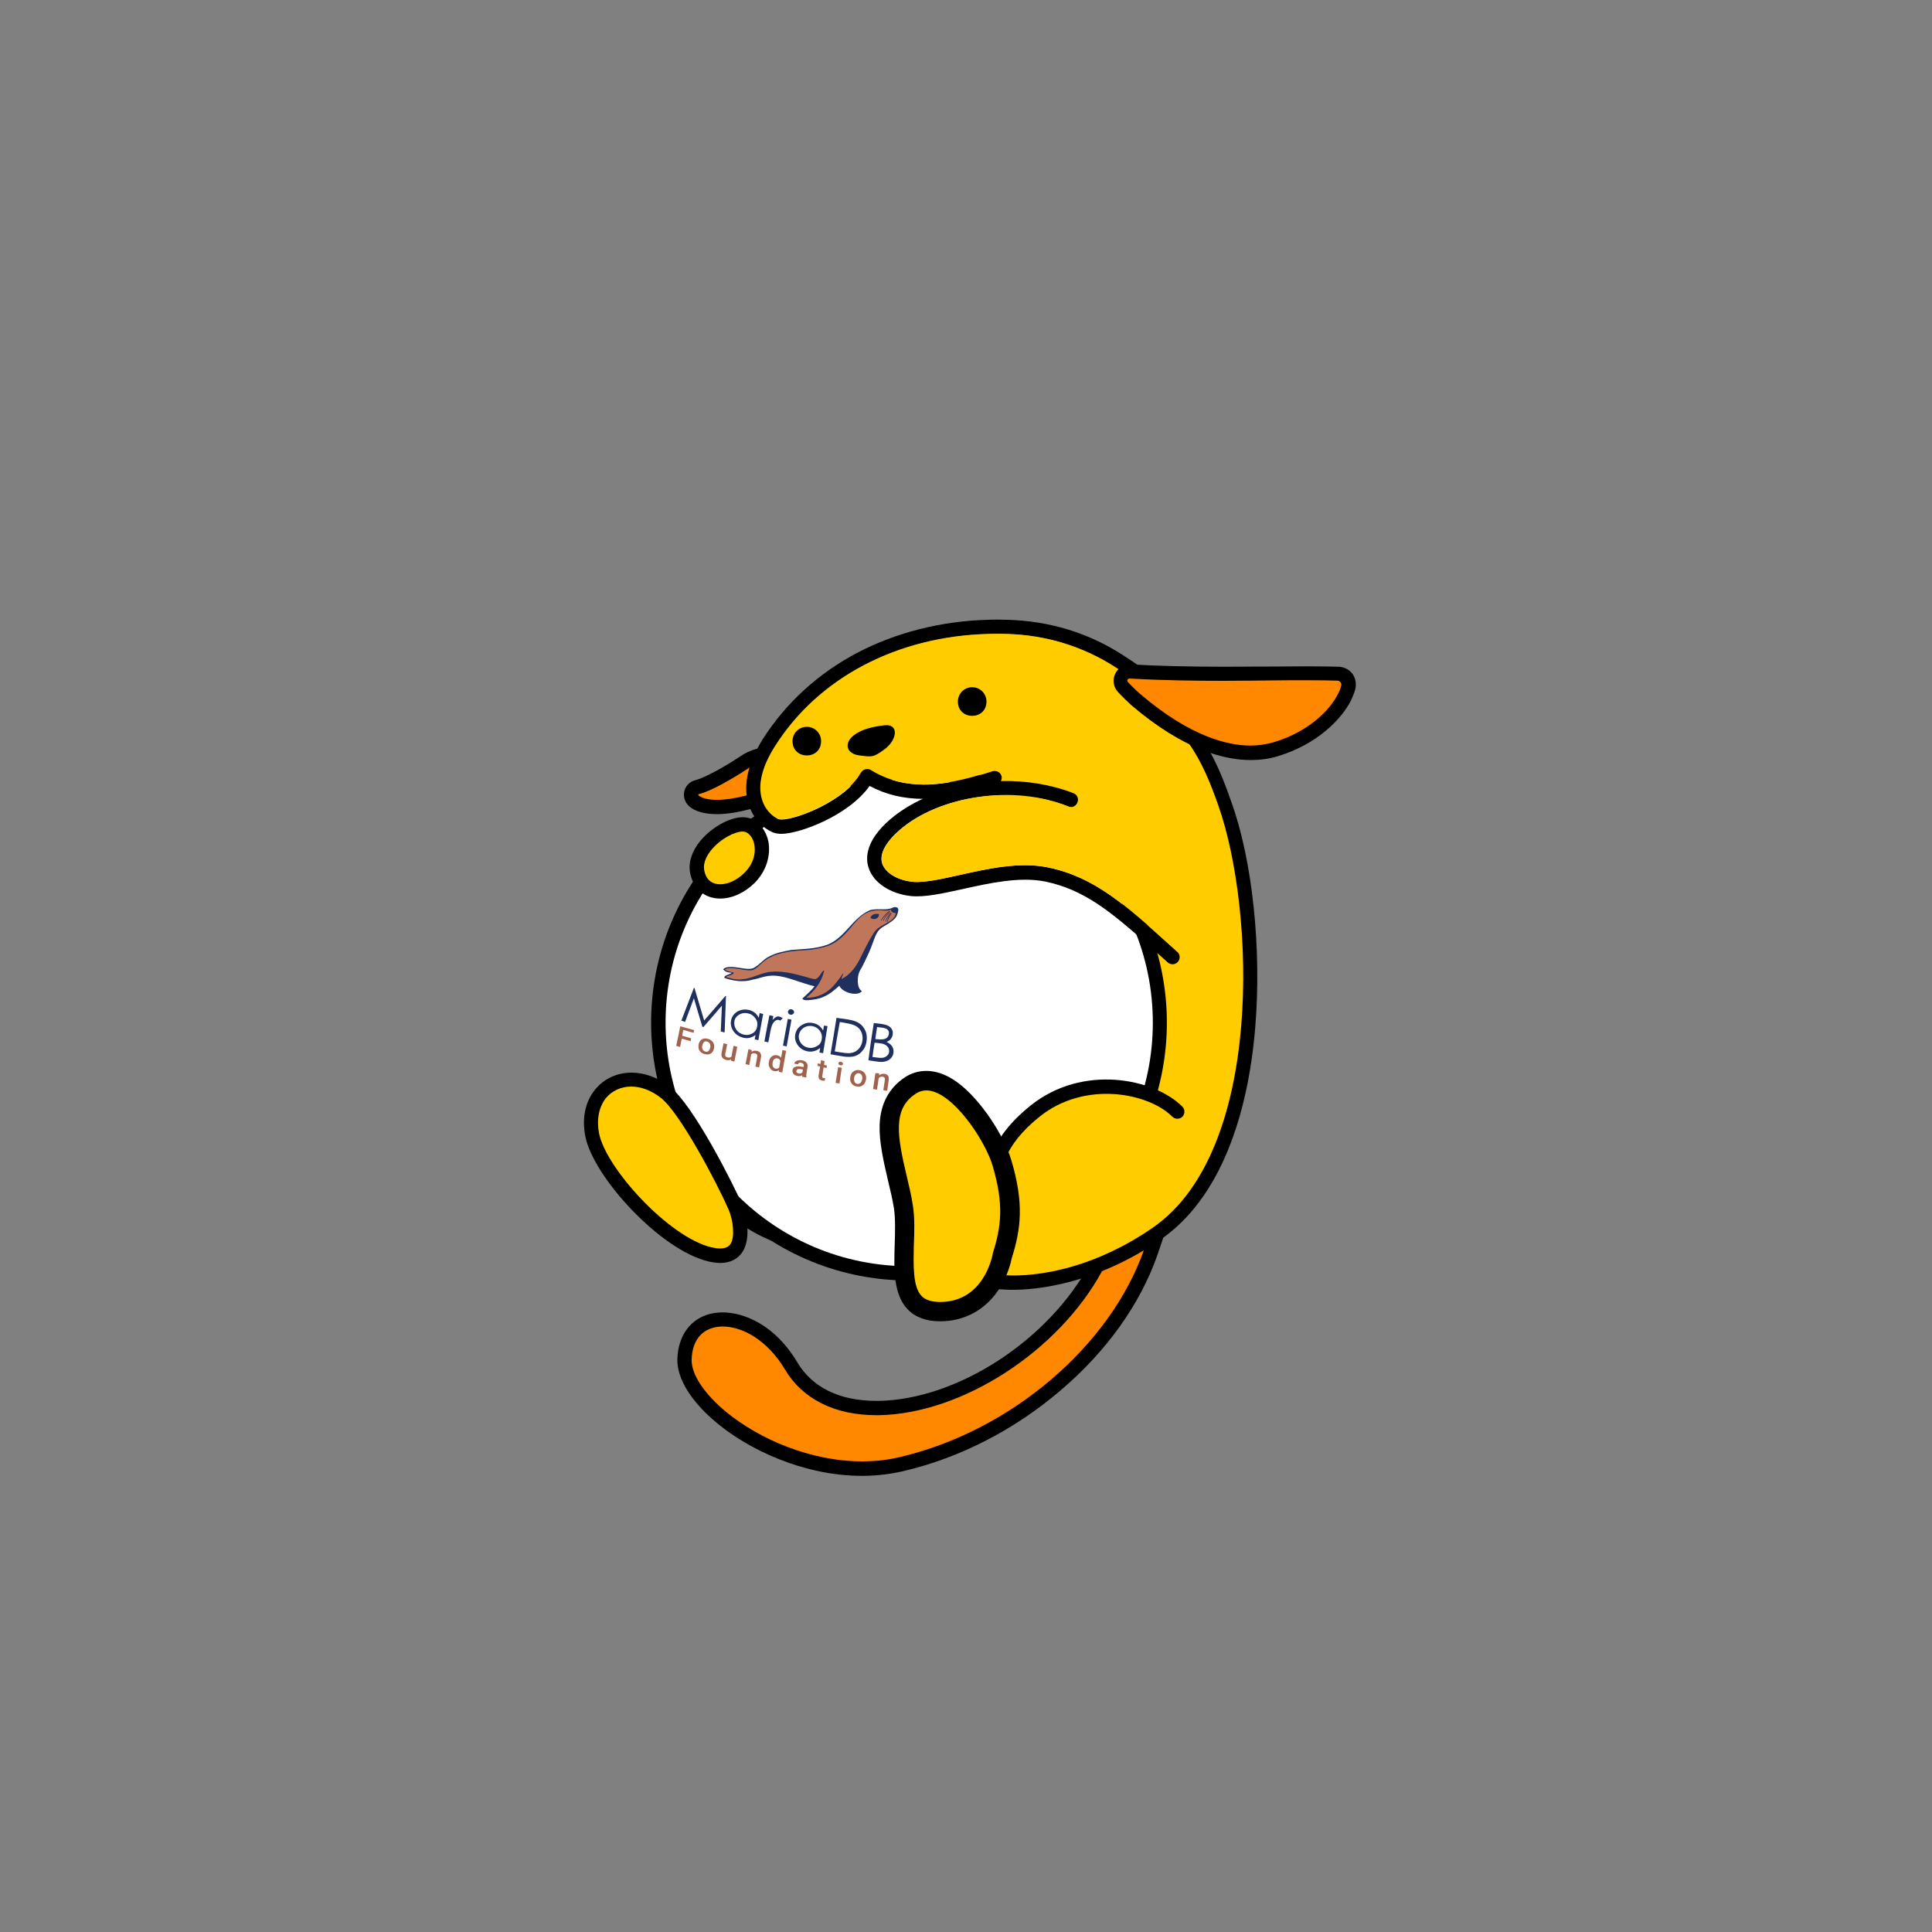 <?xml version="1.0" encoding="utf-8"?>
<!-- Generator: Adobe Illustrator 25.2.0, SVG Export Plug-In . SVG Version: 6.00 Build 0)  -->
<svg version="1.1" id="Layer_1" xmlns="http://www.w3.org/2000/svg" xmlns:xlink="http://www.w3.org/1999/xlink" x="0px" y="0px"
	 viewBox="0 0 1000 1000" style="enable-background:new 0 0 1000 1000;" xml:space="preserve">
<rect x="0" y="0" width="1000" height="1000" fill="#808080" stroke="none"/>
<style type="text/css">
	.st0{fill:#FFCC00;}
	.st1{fill:#FF8800;}
	.st2{fill:#FFFFFF;}
	.st3{fill-rule:evenodd;clip-rule:evenodd;fill:#1F305F;}
	.st4{fill:#C0765A;}
	.st5{fill:#1F305F;}
	.st6{fill:#A0624D;}
</style>
<g id="RightArm_1_">
	<path id="RightArm--bg" d="M436.6,504c-4.5,5.1-10.5,7.9-17,7.9c-9.1,0-18.5-5.5-24.4-14.4c-7.8-11.6-15.5-21.2-22.3-27.9l-4.8-4.7
		c-2-2-1.1-5.3,1.6-6.1l6.5-1.7c3.2-0.9,6.4-2.7,9.1-5.5c3-3,4.8-6.7,5.2-10.4V430c0-1.3,1.5-2.1,2.5-1.3l9.3,6.9
		c0.7,0.5,1.7,1.1,2.9,1.7c10.2,4.9,31.7,27.4,35.7,46.7C443,494.1,439.7,500.5,436.6,504z"/>
	<path id="RightArm" class="st0" d="M402.1,444.1c-1.5-0.7-2.9-1.5-4.2-2.4l0,0c-0.5,5.5-3,11-7.3,15.3c-3.7,3.7-8.1,6.2-12.5,7.4
		c8.7,8.6,17,19.8,23.2,29.1c4.5,6.7,11.6,11.1,18.3,11.1c4.1,0,8.1-1.6,11.4-5.4C444,484.4,413.7,449.6,402.1,444.1z"/>
</g>
<g id="Tail--group">
	<path id="Tail--bg" d="M599.1,649.5c-9,25.7-26.4,50-50.3,70.3c-23.8,20.3-51.8,34.7-81,41.6c-6.9,1.6-14.1,2.5-21.5,2.5
		c-30.8,0-58.9-13.9-74.8-27c-13.6-11.1-21.2-23.3-20.9-33.5c0.4-12,6.7-20.7,16.8-23.3c2.1-0.5,4.3-0.8,6.7-0.8
		c11.2,0,27.2,6.7,38.5,25.7c7.8,13.2,22,20.1,41.1,20.1c0.4,0,0.8,0,1.2,0c40.7-0.8,87.6-31.2,109.1-70.8
		c7.7-14.1,13.2-29.6,17.1-40.8c1.9-5.4,3.6-10.1,5.1-13.5c1.3-3.1,4.1-9.4,10.4-9.4c4.1,0,7.6,1.8,9.9,5
		C612,603.2,609.8,618.9,599.1,649.5z"/>
	<path id="Tail_2_" class="st1" d="M570.5,657.8c-22.7,41.7-72.5,73.9-115.5,74.7c-0.5,0-0.9,0-1.4,0c-21.6,0-38.3-8.4-47.4-23.8
		c-9-15.1-22-22.1-32.1-22.1c-1.7,0-3.3,0.2-4.8,0.6c-7,1.8-11,7.6-11.3,16.4c-0.3,7.7,6.6,18,18.2,27.5
		c16.8,13.7,43.2,25.3,70.1,25.3c6.6,0,13.3-0.7,19.8-2.3c57.2-13.5,108.5-57.4,126-107.1c5.4-15.3,16.7-49.2,4.5-49.2
		C592.1,597.9,585.8,629.6,570.5,657.8z"/>
</g>
<g id="Body--group">
	<path id="Body--bg" d="M649.7,531.9c-2,24-6.7,45.1-13.9,62.9c-8.5,20.9-20.3,36.6-35.1,46.8c-34,23.4-64.8,26-76.4,26
		c-1.3,0-2.5,0-3.8-0.1c-18.4-0.8-26-4.4-32.7-7.5c-5.9-2.8-11-5.2-24.9-5.7c-37.5-1.5-67-9.9-83.1-23.6c-0.2-0.1-0.5-0.4-0.9-0.7
		c-4.8-3.5-19.3-14.3-25-24.7c-5.3-9.7-6.2-22.3-2.3-31.4c13.4-31.2,24.5-40.5,33.5-48c3.6-3,6.4-5.3,8.8-8.7
		c2.2-3.1,3.8-7.1,4.9-12.2c0-0.1,0-0.2,0.1-0.3c3.9-15,3.4-34.9,2.8-56c-0.2-5.7-0.3-11.7-0.4-17.5v-0.1c0-18.6,9.6-40.7,25.7-59.2
		c18.1-20.8,41.6-33.6,66.1-36.2c20.2-2.1,34.3-3.1,45.9-3.1c43.7,0,58.6,14.8,82.2,48.4c7.5,10.6,12.1,22.5,16,33.7
		C648.3,445.1,653.1,491.2,649.7,531.9z"/>
	<path id="Body_1_" class="st0" d="M358.5,576.7c-3,7-2.2,17.4,2,25c5.6,10.3,23,22.2,24.1,23.2c15.1,12.9,43.7,20.5,78.7,21.9
		c31.2,1.3,24.3,11.8,57.6,13.3c1.1,0,2.2,0.1,3.5,0.1c16.7,0,43.7-5,72.2-24.7c58-39.9,52.9-165.3,34-218.6
		c-3.9-11.1-8.3-22.2-15.1-31.9c-23.5-33.5-36.6-45.2-76.2-45.2c-12.2,0-26.9,1.1-45.1,3.1c-49.9,5.3-85.3,55.3-85.3,88.1
		c0.3,27.4,2.5,55.1-2.7,75.5c-1.4,6.5-3.4,11.2-6,14.9C390.4,534.9,376.8,533.8,358.5,576.7z"/>
</g>
<g id="Ball--group">
	
		<ellipse id="Ball-bg" transform="matrix(0.707 -0.707 0.707 0.707 -236.438 487.813)" cx="470.6" cy="529.3" rx="133.5" ry="133.5"/>
	<circle id="Ball_1_" class="st2" cx="470.6" cy="529.3" r="126.1"/>
	<g>
		<g id="g4445-4_1_" transform="translate(-1614.365,-14.178)">
			<g id="g4447-8_1_">
				<path id="path4449-4_1_" class="st3" d="M2077.8,483.7c-1.3-0.1-1,0.5-3.8,1c-2.9,0.4-6.2-0.3-9.4,0.6
					c-9.1,4-12.5,13.9-21.8,17.8c-6.7,2.4-13.1,2.2-19,2.8c-4.8,0.9-7.8,1.5-11.6,3.5c-2.9,1.5-3.9,3.4-7.1,5.4
					c-3.4,2.8-13-2.4-16.5,1.1c1.2,1.2,2,1.6,4.5,1.8c-0.7,0.8-4.1,1.2-3.8,2.6c0,0,7.5,3.2,14.8,0.9c3.3-0.5,6.6-2.3,11.5-2
					c6.3,0.4,12.9,3.7,20.4,5.5c-2.1,2.6-4,4.1-6.1,6.1c-0.6,0.4,0.3,1.1,2.2,1.1c3.4-0.2,5.9-0.6,8.6-1.8c3.4-1.5,5.1-3.1,8.1-5.7
					c1.7,3.8,9.6,5.6,11.7,2.8c-2.9-1.6-2.5-8.1-1-10.7c1.6-2.5,3.1-6.1,4.7-9.4c1.4-3,2.7-7.7,4.1-10.1c1.7-2.9,4.3-3.6,6.4-5.1
					c2.1-1.5,4.1-2.7,4.6-6.4C2079.5,484.4,2078.9,483.7,2077.8,483.7L2077.8,483.7z"/>
				<path id="path4451-9_1_" class="st4" d="M1990.3,520c4.8,1.3,6.1,1.4,10.2,0.8c3.5-0.6,8.5-3.2,12.6-3.6
					c5.9-0.6,11.9,0.8,17.9,2.5c2,0.6,3.9,1.2,5.4,1.3c2.5-0.9,3.2-4.5,4.6-4.5c-1.6,6.8-5.4,10.7-9.3,14.1
					c6.8,0.1,11.9-3.2,15.3-7.6c1.1-1.3,2.8-3.6,3.7-5.1c0.3,1.2-0.9,1.7-0.6,3c4.8-2.7,7.4-6.3,10-11.7c3-6.2,5.9-11.6,7.5-13.4
					c1.5-1.7,3.6-2.7,5.6-3.8c2.2-1.2,4.2-2.5,4.9-5.1c-2.1-0.4-2.5-0.9-2.6-1.9c-1.1,0.5-2.1,0.5-3.2,0.5c-1-0.1-2-0.2-3.3-0.2
					c-10.7,0.1-12.8,10-21.7,16.2c-0.6,0.4-1.5,1-2.2,1.3c-2.7,1.4-5.4,1.9-8.2,2.5c-4.6,0.9-8.8,0.7-13.1,1.3
					c-3.2,0.5-6.1,1.1-8.9,2.2c-0.7,0.3-1.6,0.8-2.3,1.1c-1.6,0.8-2.8,1.8-4,2.9c-1.2,1.1-2.3,2.2-4,3.2c-2.6,1.6-10.7-1.7-14.1-0.5
					c-0.4,0.1-0.7,0.3-0.9,0.6c1.5,1,2.6,0.9,4.5,1.5C1994.1,519.1,1989.9,519.1,1990.3,520L1990.3,520z"/>
				<path id="path4457-3_1_" class="st3" d="M2064.9,489.2c1.3,1.4,4.6,0.7,4.4-1.9C2067,486.9,2065.5,487.6,2064.9,489.2z"/>
				<path id="path4459-4_1_" class="st5" d="M2075.7,487.2c-0.5,0.8-1.4,1.8-1.8,3.8c-0.1,0.4-0.4,0.6-0.3,0c0.3-2,1-2.9,1.8-4
					C2075.8,486.7,2075.9,486.9,2075.7,487.2z"/>
				<path id="path4461-6_1_" class="st5" d="M2075.4,486.9c-0.6,0.7-1.9,2.1-2.4,4.1c-0.1,0.4-0.4,0.5-0.3,0c0.5-2,1.6-3.2,2.5-4.2
					C2075.5,486.4,2075.6,486.6,2075.4,486.9z"/>
				<path id="path4463-0_1_" class="st5" d="M2075.1,486.4c-0.6,0.7-2.6,2.2-3.3,4.2c-0.1,0.3-0.5,0.5-0.3,0c0.7-2,2.4-3.4,3.4-4.4
					C2075.2,485.9,2075.3,486.1,2075.1,486.4z"/>
				<path id="path4465-8_1_" class="st5" d="M2074.8,486c-0.7,0.6-3.1,2.6-4.1,4.5c-0.2,0.3-0.5,0.4-0.3-0.1c1-1.9,3.1-3.8,4.1-4.6
					C2075.1,485.5,2075.1,485.7,2074.8,486L2074.8,486z"/>
			</g>
		</g>
		<g id="g4483-2_2_" transform="translate(-84.333,80)">
			<g id="g4485-8_2_" transform="translate(1.263,0)">
				<path id="path4487-2_2_" class="st5" d="M511.4,451.1c-0.9,5.6-1.4,8.4-2.3,14c-0.8-0.1-1.1-0.2-1.9-0.3c0.2-1,0.2-1.4,0.4-2.4
					c-2,1.6-4.2,2.2-6.4,1.8c-2.2-0.4-3.9-1.5-5.2-3.2c-1.2-1.7-1.7-3.6-1.3-5.6c0.4-2,1.4-3.6,3.2-4.7c1.8-1.2,3.7-1.6,5.8-1.2
					c2.4,0.4,4.2,1.7,5.4,3.9c0.2-1,0.3-1.5,0.4-2.5C510.3,450.9,510.6,451,511.4,451.1 M508.4,457.8c0.3-1.6-0.1-3-1-4.3
					c-1-1.3-2.3-2.1-3.9-2.4c-1.6-0.3-3.1,0-4.5,0.9c-1.3,0.9-2.1,2.1-2.4,3.6s0.1,3,1,4.3c1,1.3,2.3,2.1,3.9,2.4
					c1.6,0.3,3.1,0,4.5-0.9C507.4,460.7,508.2,459.5,508.4,457.8"/>
			</g>
			<g id="g4489-8_2_" transform="translate(0.505,0)">
				<path id="path4491-4_2_" class="st5" d="M513.7,465.7c1.3-7.6,1.9-11.4,3.1-18.9c1.7,0.3,2.5,0.4,4.2,0.6
					c2.9,0.4,4.9,0.9,6.2,1.5c1.3,0.6,2.4,1.4,3.2,2.4c0.8,1,1.4,2.1,1.8,3.5c0.3,1.3,0.4,2.8,0.1,4.5c-0.3,1.7-0.9,3.2-2,4.5
					c-1,1.3-2.3,2.3-3.9,2.8c-1.5,0.5-3.6,0.6-6.2,0.2C517.5,466.4,516.2,466.1,513.7,465.7 M515.9,464.2c0.9,0.2,1.4,0.2,2.3,0.4
					c2.5,0.4,4.2,0.6,5.4,0.5c1.1-0.1,2.2-0.4,3.1-0.9c0.9-0.6,1.7-1.3,2.3-2.2c0.6-0.9,1-2,1.2-3.3c0.2-1.3,0.1-2.5-0.2-3.6
					c-0.3-1.1-0.9-2.1-1.7-2.9c-0.8-0.8-1.8-1.4-3-1.8c-1.2-0.4-3-0.8-5.4-1.2c-0.6-0.1-0.9-0.1-1.4-0.2
					C517.4,455,516.9,458.1,515.9,464.2"/>
			</g>
			<g id="g4493-2_2_" transform="translate(0.505,0)">
				<path id="path4495-3_2_" class="st5" d="M491.7,443.5c0.1-0.4,0.3-0.7,0.6-0.9c0.4-0.2,0.8-0.3,1.2-0.2c0.4,0.1,0.8,0.3,1,0.6
					c0.3,0.3,0.4,0.7,0.3,1.1c-0.1,0.4-0.3,0.7-0.7,0.9c-0.3,0.2-0.7,0.3-1.2,0.2c-0.4-0.1-0.8-0.3-1-0.7
					C491.7,444.2,491.6,443.8,491.7,443.5 M491.6,447.4c0.8,0.1,1.2,0.2,1.9,0.4c-1,5.5-1.5,8.3-2.5,13.8c-0.8-0.2-1.2-0.2-1.9-0.4
					C490.1,455.7,490.6,452.9,491.6,447.4"/>
			</g>
			<g id="g4497-1_2_">
				<path id="path4499-4_2_" class="st5" d="M437,448.3c2.6-6.8,3.9-10.2,6.5-17c0.1,0,0.2,0,0.3,0.1c2,6.7,3,10,5,16.8
					c4.4-5,6.6-7.6,11-12.7c0.1,0,0.2,0,0.3,0.1c-0.3,7.5-0.4,11.2-0.7,18.8c-0.8-0.2-1.2-0.3-2-0.5c0.2-5.4,0.4-8,0.6-13.4
					c-3.8,4.5-5.8,6.7-9.6,11.1c-0.2-0.1-0.3-0.1-0.5-0.1c-1.8-5.9-2.7-8.9-4.4-14.8c-1.8,4.9-2.8,7.4-4.6,12.3
					C438.2,448.6,437.8,448.5,437,448.3"/>
			</g>
			<g id="g4501-4_2_" transform="translate(-0.253,0)">
				<path id="path4503-0_2_" class="st5" d="M479.6,444.8c-1,5.4-1.5,8.1-2.5,13.6c-0.7-0.2-1.1-0.3-1.9-0.4
					c0.2-0.9,0.3-1.4,0.4-2.3c-2,1.5-4.2,2-6.3,1.4c-2.2-0.5-3.9-1.7-5.1-3.4c-1.2-1.8-1.6-3.6-1.2-5.6c0.4-2,1.5-3.4,3.2-4.5
					c1.8-1,3.7-1.3,5.8-0.9c2.4,0.5,4.2,1.9,5.3,4.1c0.2-1,0.3-1.5,0.5-2.5C478.5,444.6,478.8,444.7,479.6,444.8 M476.5,451.3
					c0.3-1.6,0-3-1-4.3c-0.9-1.3-2.2-2.2-3.9-2.5c-1.6-0.4-3.1-0.1-4.5,0.7c-1.3,0.8-2.2,2-2.4,3.4s0,2.9,1,4.3
					c0.9,1.4,2.2,2.2,3.8,2.6c1.6,0.4,3.1,0.2,4.5-0.6C475.4,454.1,476.2,452.9,476.5,451.3"/>
			</g>
			<g id="g4505-7_2_" transform="translate(-1.01,0)">
				<path id="path4507-8_2_" class="st5" d="M483.6,445.5c0.8,0.2,1.2,0.2,2,0.4c-0.1,0.8-0.2,1.2-0.4,2c0.7-0.7,1.3-1.2,1.8-1.5
					c0.6-0.3,1.2-0.4,1.7-0.2c0.6,0.1,1.2,0.4,1.8,0.8c-0.5,0.5-0.8,0.8-1.3,1.3c-0.3-0.2-0.5-0.3-0.8-0.4c-0.6-0.1-1.2,0-1.8,0.5
					c-0.6,0.4-1.1,1.1-1.5,1.9c-0.4,0.8-0.8,2.3-1.2,4.6c-0.3,1.8-0.5,2.8-0.9,4.6c-0.8-0.2-1.2-0.3-2-0.4
					C482,453.7,482.5,450.9,483.6,445.5"/>
			</g>
			<g id="g4509-8_2_" transform="translate(1.01,0)">
				<path id="path4511-4_2_" class="st5" d="M535.6,449.5c1.6,0.2,2.4,0.3,4,0.5c2.1,0.3,3.7,0.8,4.6,1.8c1,0.9,1.4,2.2,1.2,3.7
					c-0.1,0.8-0.5,1.6-1,2.3c-0.5,0.7-1.3,1.1-2.2,1.5c1.3,0.6,2.3,1.4,2.9,2.3c0.6,1,0.8,2,0.7,3.2c-0.2,1.6-1,2.9-2.4,3.8
					c-1.4,0.9-3.1,1.2-5,1c-2.3-0.3-3.4-0.4-5.6-0.8C533.8,461,534.4,457.1,535.6,449.5 M537.3,451.6c-0.4,2.5-0.6,3.7-0.9,6.2
					c0.5,0.1,0.7,0.1,1.2,0.1c1.8,0.2,3.1,0.1,4.1-0.3c0.9-0.4,1.5-1.2,1.7-2.4c0.3-1.9-0.9-3-3.6-3.3
					C538.7,451.8,538.2,451.7,537.3,451.6 M536,459.7c-0.5,3-0.7,4.4-1.1,7.4c1,0.1,1.5,0.2,2.5,0.3c1.5,0.2,2.5,0.2,3.3,0
					c0.7-0.2,1.4-0.6,1.9-1.1c0.5-0.5,0.8-1.1,0.9-1.7c0.1-0.6,0-1.2-0.1-1.7c-0.2-0.5-0.5-1-0.9-1.4c-0.4-0.4-1-0.8-1.6-1
					c-0.6-0.3-1.9-0.5-3.7-0.7C536.7,459.8,536.5,459.8,536,459.7"/>
			</g>
		</g>
		<g id="g50_1_">
			<path id="path30_1_" class="st6" d="M357.5,538.9c-1.8-0.5-2.8-0.8-4.6-1.3c-0.4,1.7-0.5,2.6-0.9,4.3c-0.8-0.2-1.2-0.3-2-0.6
				c0.9-4.1,1.3-6.1,2.1-10.1c2.9,0.8,4.3,1.2,7.2,2c-0.1,0.6-0.2,0.9-0.3,1.4c-2.1-0.6-3.2-0.9-5.3-1.5c-0.3,1.2-0.4,1.8-0.6,3
				c1.8,0.5,2.7,0.8,4.6,1.3C357.7,538,357.6,538.3,357.5,538.9z"/>
			<path id="path32_1_" class="st6" d="M361.6,540.5c0.2-0.7,0.5-1.4,0.9-1.9c0.5-0.5,1-0.8,1.7-1c0.7-0.2,1.4-0.1,2.2,0.1
				c1.1,0.3,2,0.9,2.6,1.7c0.6,0.9,0.8,1.8,0.6,3c0,0.2,0,0.2-0.1,0.4c-0.2,0.8-0.4,1.4-0.9,1.9c-0.4,0.5-1,0.8-1.7,1
				c-0.7,0.2-1.4,0.1-2.2-0.1c-1.2-0.3-2.1-1-2.7-1.9C361.5,542.9,361.4,541.8,361.6,540.5C361.6,540.6,361.6,540.6,361.6,540.5
				C361.6,540.5,361.6,540.5,361.6,540.5z M363.5,541.2c-0.2,0.8-0.1,1.4,0.2,2c0.3,0.5,0.7,0.9,1.4,1.1c0.6,0.2,1.2,0.1,1.6-0.3
				s0.8-1,0.9-1.8c0.2-0.8,0.1-1.4-0.2-2c-0.3-0.5-0.7-0.9-1.4-1.1c-0.6-0.2-1.2-0.1-1.6,0.3S363.7,540.3,363.5,541.2z"/>
			<path id="path34_1_" class="st6" d="M378.4,548.3c-0.7,0.5-1.5,0.6-2.6,0.3c-0.9-0.2-1.6-0.7-2-1.3s-0.5-1.4-0.3-2.3
				c0.4-2,0.6-3,1-5c0.8,0.2,1.1,0.3,1.9,0.5c-0.4,2-0.6,3-1,5c-0.2,1,0.2,1.6,1.1,1.8c0.9,0.2,1.6,0.1,2.1-0.4
				c0.4-2.2,0.6-3.3,1.1-5.6c0.8,0.2,1.1,0.3,1.9,0.5c-0.6,3.1-0.9,4.6-1.5,7.7c-0.7-0.2-1.1-0.3-1.8-0.5
				C378.4,548.7,378.4,548.6,378.4,548.3z"/>
			<path id="path36_1_" class="st6" d="M389.1,543.5c0,0.4-0.1,0.5-0.1,0.9c0.8-0.5,1.7-0.7,2.7-0.5c1.8,0.4,2.5,1.5,2.2,3.4
				c-0.4,2.1-0.6,3.1-1,5.2c-0.8-0.2-1.2-0.3-1.9-0.4c0.4-2,0.6-3,0.9-5.1c0.1-0.5,0-0.9-0.1-1.2c-0.2-0.3-0.6-0.5-1.1-0.6
				c-0.8-0.2-1.4,0-1.9,0.6c-0.4,2.2-0.6,3.3-1,5.5c-0.8-0.2-1.2-0.3-1.9-0.5c0.6-3.1,0.9-4.7,1.5-7.8
				C388,543.3,388.3,543.3,389.1,543.5z"/>
			<path id="path38_1_" class="st6" d="M398,549.5c0.2-1.2,0.7-2.1,1.5-2.7c0.7-0.6,1.6-0.8,2.7-0.6c0.9,0.2,1.6,0.6,2.1,1.3
				c0.3-1.6,0.4-2.4,0.7-4c0.8,0.2,1.2,0.2,1.9,0.4c-0.8,4.5-1.2,6.7-2,11.2c-0.7-0.1-1.1-0.2-1.8-0.4c0-0.3,0-0.5,0.1-0.8
				c-0.7,0.5-1.5,0.7-2.5,0.5c-1-0.2-1.8-0.8-2.2-1.7C397.9,551.9,397.7,550.8,398,549.5z M399.9,550.1c-0.1,0.8-0.1,1.5,0.2,2
				c0.3,0.5,0.7,0.9,1.3,1c0.8,0.2,1.4,0,1.9-0.6c0.2-1.3,0.4-2,0.6-3.4c-0.2-0.7-0.8-1.1-1.5-1.3c-0.6-0.1-1.1,0-1.6,0.4
				C400.3,548.6,400,549.2,399.9,550.1z"/>
			<path id="path40_1_" class="st6" d="M415.2,557.3c-0.1-0.2-0.1-0.4-0.1-0.8c-0.7,0.5-1.5,0.6-2.4,0.4c-0.9-0.2-1.5-0.5-2-1.1
				s-0.6-1.2-0.5-1.9c0.1-0.8,0.6-1.4,1.4-1.7c0.8-0.3,1.8-0.4,3.1-0.1c0.5,0.1,0.7,0.1,1.2,0.2c0-0.2,0.1-0.3,0.1-0.5
				c0.1-0.4,0-0.8-0.2-1.1c-0.2-0.3-0.6-0.5-1.1-0.6c-0.4-0.1-0.8-0.1-1.1,0.1c-0.3,0.1-0.5,0.4-0.6,0.7c-0.8-0.2-1.2-0.2-1.9-0.4
				c0.1-0.4,0.3-0.8,0.7-1.1c0.4-0.3,0.9-0.5,1.4-0.6s1.2-0.1,1.9,0c1,0.2,1.8,0.6,2.3,1.2s0.7,1.3,0.6,2.2
				c-0.2,1.4-0.4,2.2-0.6,3.6c-0.1,0.7-0.1,1.3,0,1.8c0,0,0,0.1,0,0.1C416.4,557.5,416,557.5,415.2,557.3z M413.3,555.6
				c0.4,0.1,0.8,0.1,1.1,0c0.4-0.1,0.7-0.3,0.9-0.5c0.1-0.6,0.2-0.9,0.3-1.5c-0.4-0.1-0.6-0.1-1-0.2c-0.7-0.1-1.3-0.1-1.7,0
				c-0.4,0.2-0.6,0.5-0.7,0.9c-0.1,0.3,0,0.6,0.2,0.9C412.6,555.3,412.9,555.5,413.3,555.6z"/>
			<path id="path42_1_" class="st6" d="M426.8,549.2c-0.1,0.8-0.2,1.2-0.3,2c0.6,0.1,0.9,0.2,1.5,0.3c-0.1,0.5-0.1,0.8-0.2,1.3
				c-0.6-0.1-0.9-0.2-1.5-0.3c-0.3,1.8-0.4,2.7-0.7,4.5c-0.1,0.3,0,0.5,0.1,0.7c0.1,0.2,0.3,0.3,0.7,0.3c0.2,0,0.5,0.1,0.7,0
				c-0.1,0.6-0.1,0.8-0.2,1.4c-0.5,0-0.9,0-1.3-0.1c-1.5-0.3-2.1-1.2-1.9-2.7c0.3-1.8,0.5-2.7,0.8-4.6c-0.6-0.1-0.9-0.2-1.4-0.3
				c0.1-0.5,0.1-0.8,0.2-1.3c0.6,0.1,0.9,0.2,1.4,0.3c0.1-0.8,0.2-1.2,0.3-2C425.6,549,426,549,426.8,549.2z"/>
			<path id="path44_1_" class="st6" d="M434,550.3c0-0.3,0.2-0.5,0.4-0.6c0.2-0.2,0.5-0.2,0.9-0.1c0.4,0.1,0.6,0.2,0.8,0.4
				c0.2,0.2,0.2,0.5,0.2,0.7c0,0.3-0.2,0.5-0.4,0.6c-0.2,0.1-0.5,0.2-0.9,0.1c-0.4-0.1-0.6-0.2-0.8-0.4
				C434,550.8,434,550.5,434,550.3z M434.5,560.8c-0.8-0.1-1.2-0.2-2-0.3c0.5-3.2,0.8-4.9,1.3-8.1c0.8,0.1,1.2,0.2,1.9,0.3
				C435.2,555.9,435,557.6,434.5,560.8z"/>
			<path id="path46_1_" class="st6" d="M440.1,557.5c0.1-0.8,0.4-1.5,0.8-2.1c0.4-0.6,1-1,1.7-1.3c0.7-0.3,1.4-0.3,2.2-0.2
				c1.2,0.2,2.1,0.7,2.7,1.5c0.6,0.8,0.9,1.8,0.8,3c0,0.2,0,0.3-0.1,0.4c-0.1,0.8-0.4,1.5-0.8,2.1c-0.4,0.6-1,1-1.6,1.3
				c-0.7,0.3-1.4,0.3-2.2,0.2c-1.2-0.2-2.2-0.7-2.8-1.6C440.1,559.9,439.9,558.8,440.1,557.5C440.1,557.5,440.1,557.5,440.1,557.5
				C440.1,557.5,440.1,557.5,440.1,557.5z M442.1,557.9c-0.1,0.8,0,1.5,0.2,2.1c0.3,0.5,0.8,0.9,1.4,1c0.7,0.1,1.2-0.1,1.7-0.5
				c0.4-0.4,0.7-1.1,0.9-2c0.1-0.8,0-1.5-0.3-2c-0.3-0.5-0.8-0.9-1.4-1c-0.6-0.1-1.2,0.1-1.6,0.5S442.2,557,442.1,557.9z"/>
			<path id="path48_1_" class="st6" d="M455.1,555.6c0,0.4-0.1,0.6-0.1,1c0.8-0.6,1.7-0.9,2.7-0.8c1.8,0.2,2.6,1.3,2.3,3.3
				c-0.3,2.2-0.5,3.3-0.8,5.5c-0.8-0.1-1.2-0.2-2-0.3c0.3-2.1,0.5-3.2,0.8-5.3c0.1-0.5,0-0.9-0.2-1.2c-0.2-0.3-0.6-0.5-1.1-0.5
				c-0.8-0.1-1.4,0.2-1.9,0.8c-0.3,2.3-0.5,3.5-0.9,5.9c-0.8-0.1-1.2-0.2-2-0.3c0.5-3.3,0.7-4.9,1.2-8.2
				C454,555.4,454.4,555.5,455.1,555.6z"/>
		</g>
	</g>
</g>
<g id="RightHand--group">
	<path id="RightHand--bg" d="M390.6,457c-5.2,5.1-11.7,8.1-17.8,8.1c-8.1,0-14-5.1-15.6-13.3c-1-5.4,0.9-11.3,5.4-16.7
		c5.8-6.9,14.9-12,21.7-12.1h0.2c1.3,0,2.6,0.2,3.8,0.6h0.2l0.1,0.1c4.5,1.8,7.9,6.2,9.1,11.8C399.1,443,396.5,451,390.6,457z"/>
	<path id="RightHand" class="st0" d="M385.4,451.7c4.2-4.2,6-9.6,5-14.7c-0.6-3.1-2.3-5.5-4.6-6.4c-0.4-0.1-0.9-0.2-1.3-0.2h-0.1
		c-4,0-11.3,3.6-16.1,9.4c-1.8,2.1-4.6,6.3-3.8,10.6c1.1,6,5.1,7.3,8.3,7.3C376.9,457.7,381.6,455.5,385.4,451.7z"/>
</g>
<g id="RightFootGroup">
	<path id="RightFoot--bg" d="M384.3,648c-2.4,3.7-6.4,5.7-11.5,5.7c-1.9,0-4-0.3-6.2-0.8c-25-6-59.3-43.6-63.6-64.5
		c-1.9-9.4-0.2-18,5-24.4c4.6-5.7,11.4-8.8,18.9-8.8c6.8,0,13.6,2.5,19.8,7.3c12.2,9.4,32.9,50.5,37.3,60.7
		C386.5,629,388.9,640.9,384.3,648z"/>
	<path id="RightFoot_1_" class="st0" d="M310.1,586.8c3.8,18.2,36.2,53.6,58.1,58.8c1.7,0.4,3.2,0.6,4.5,0.6c3.4,0,4.7-1.3,5.4-2.3
		c2.3-3.5,1.5-12.1-1-17.9c-6.1-13.9-25.3-50.3-35.1-57.8c-4.9-3.8-10.2-5.8-15.3-5.8c-5.3,0-10,2.2-13.2,6.1
		C309.9,573.2,308.7,579.7,310.1,586.8z"/>
</g>
<g id="RightEar--group">
	<path id="RightEar--bg" d="M413.3,399.4c-0.4,4.4-3.8,8.4-11.1,12.9c-4.7,3-10.2,5.5-13.9,6.5c-6.5,1.7-12.3,2.6-17.3,2.6
		c-6.7,0-10.6-1.6-12.7-2.9c-4.8-3-4.4-7.2-4.2-8.5c0.5-3.1,2.9-5.5,5.9-6.2c3.5-0.8,13.5-5.8,23.6-12.6c4.2-2.9,10.7-4.8,16.1-4.8
		c5.8,0,9.1,2.2,10.8,4.1C412.6,392.9,413.6,396,413.3,399.4z"/>
	<path id="RightEar" class="st1" d="M361.4,411.3c0,0.3,0.4,0.7,0.9,0.9c1.1,0.7,3.6,1.8,8.8,1.8c4.3,0,9.5-0.8,15.4-2.3
		c5.2-1.4,19.1-8.8,19.5-13c0.1-1.3-0.2-2.4-0.9-3.2c-1-1.1-2.8-1.7-5.3-1.7c-3.9,0-8.9,1.5-11.9,3.5c-8.5,5.7-20.5,12.5-26.1,13.7
		C361.5,411.1,361.4,411.2,361.4,411.3z"/>
</g>
<g id="Head--group">
	<path id="Head--bg" d="M516.4,328.1c1.6,0,3.2,0,4.8,0.1c20.6,0.6,39.5,6.5,55.9,17c11.2,7.2,17.5,11.4,25.9,25.2
		c1.5,2.5,9,0.8,7.9-1.1c-10.1-17.6-17.5-22.3-29.8-30.3c-17.7-11.4-37.8-17.6-59.7-18.2c-1.6,0-3.3-0.1-5-0.1l0,0
		c-1.6,0-3.3,0-4.9,0.1c-24.3,0.6-47.8,6.6-67.8,17.1c-20.2,10.6-37.1,26.1-48.9,44.7c-7.7,12.3-10.3,23.9-7.4,33.5
		c2.4,7.8,7.9,12.7,12.3,14.6c1.4,0.6,2.9,0.9,4.7,0.9c9.3,0,34.7-9.3,45.7-24.8c8.4,4.5,17.6,6.7,28.1,6.7c12.6,0,25-3.2,36.4-6.9
		c3-1,3.8-2.2,3.9-4.1c0-1.3-1.2-3.6-3.8-3.5c-0.3,0-0.7,0.1-1,0.2c-11.2,3.6-23.3,6.9-35.4,6.9c-9.3,0-18.6-2-27.4-7.4
		c-0.6-0.4-1.3-0.5-1.9-0.5c-1.3,0-2.5,0.6-3.2,1.8l-0.1,0.1c-7.9,14.3-33.3,24.1-41.2,24.1c-0.7,0-1.3-0.1-1.7-0.3
		c-2.8-1.2-6.6-4.6-8.2-10c-2.3-7.5,0-17,6.6-27.4c22.5-35.7,63.4-57.1,110.6-58.3l0,0C513.2,328.1,514.8,328.1,516.4,328.1"/>
	<path id="Head" class="st0" d="M516.6,399.4c-1-0.4-2-0.7-3-0.3c-19.7,6.3-42.5,12-62.8-0.5c-1.7-1.1-4-0.5-5.1,1.2l-0.1,0.1
		c-8.6,15.7-38.3,26-43,23.9c-2.8-1.2-6.6-4.6-8.2-10c-2.3-7.5,0-17,6.6-27.4c22.5-35.7,63.4-57.1,110.6-58.3l0,0
		c3.1-0.1,6.3-0.1,9.5,0c20.6,0.6,39.5,6.5,55.9,17c13.2,8.5,19.7,12.7,30.6,33.6C613.2,389.2,523.2,402.2,516.6,399.4z"/>
</g>
<g id="LeftArm--group">
	<path id="LeftArm--bg" d="M478,413.3c-6.4,2.9-12.4,6.6-17.6,11.1c-12.1,10.6-12.6,19.4-10.8,24.8c2.5,7.7,11.1,13.4,21.9,14.6
		c7.1,0.7,16.2-1.3,26.7-3.6c13.9-3.1,29.7-6.6,42.9-3.9c19.6,4.1,33.3,15,53.1,32.7l10.3,9.2c1.5,1.3,3.9,1.2,5.2-0.4
		c1.3-1.5,1.2-3.9-0.4-5.2l0,0l-2.9-2.6c-24-21.7-39.9-36-63.8-41c-14.8-3.1-31.3,0.6-46,3.9c-9.5,2.1-18.5,4.1-24.3,3.5
		c-7.8-0.8-14.1-4.6-15.7-9.5c-1.5-4.7,1.6-10.7,8.7-17c20.7-18.2,59.1-23.7,87.5-12.5c4.7,1.9,7.4-5.1,2.7-6.9
		c-11.4-4.4-24.6-6.6-37.7-6.2C507.7,404.7,487.3,409.1,478,413.3z"/>
	<path id="LeftArm" class="st0" d="M615.4,451c11.7,12.2,17,60.3-6,41.6l0,0l-2.9-2.6c-24-21.7-39.9-36-63.8-41
		c-14.8-3.1-31.3,0.6-46,3.9c-9.5,2.1-18.5,4.1-24.3,3.5c-7.8-0.8-14.1-4.6-15.7-9.5c-1.5-4.7,1.6-10.7,8.7-17
		c20.7-18.2,59.3-24,87.5-12.5C557.5,419.4,599,433.9,615.4,451z"/>
</g>
<g id="LeftEar--group">
	<path id="LeftEar--bg" d="M701.4,357.1c-0.5,1.7-1.2,3.4-2,5.2c-5,10-17.7,23-38,29.1c-4.5,1.4-9.3,2-14,2h-0.1
		c-13,0-34.2-4.9-61.6-28.3c-1.9-1.7-5.1-4.8-7.1-7c-2.3-2.5-2.8-6.1-1.5-9.1s4.4-5.1,7.8-5.1c0.2,0,0.3,0,0.5,0
		c13.9,0.8,30.1,1.2,48.4,1.2c8.1,0,14.8-0.1,19.3-0.1c2,0,3.5,0,4.5,0c7.4,0,13.3-0.1,18.2-0.1c8.1,0,13.7,0.1,17.1,0.2
		c2.9,0.1,5.6,1.5,7.3,3.9C701.7,351.3,702.2,354.2,701.4,357.1z"/>
	<path id="LeftEar" class="st1" d="M590.4,359.4c25.7,21.9,45.1,26.5,56.8,26.5h0.1c4,0,8-0.6,11.9-1.7
		c18.1-5.4,29.2-16.6,33.5-25.3c0.8-1.5,1.2-2.8,1.5-3.9c0.4-1.3-0.6-2.6-1.9-2.7c-3.3-0.1-8.9-0.2-16.7-0.2c-5.4,0-11.6,0-18.2,0.1
		c-3.3,0-12.2,0.2-23.9,0.2c-13.9,0-31.7-0.2-48.8-1.2c0,0,0,0-0.1,0c-0.9,0-1.5,1.1-0.8,1.8C585.8,355.2,588.8,358.1,590.4,359.4z"
		/>
</g>
<g id="Face--group">
	<path id="RightEye" d="M417.6,376.2c-4.1,0-7.4,3.3-7.4,7.4c0,9.9,14.8,9.9,14.8,0C425,379.5,421.7,376.2,417.6,376.2z"/>
	<path id="LeftEye" d="M503.2,355.7c-4.1,0-7.4,3.3-7.4,7.4c0,9.9,14.8,9.9,14.8,0C510.6,359,507.3,355.7,503.2,355.7L503.2,355.7
		L503.2,355.7z"/>
	<path id="Nose" d="M457.9,375.4c-7.4,0.8-12.3,2.5-15.6,4.9c-5.9,4.4-4.1,9.9,2.5,10.7c6.6,0.8,7.1,1.2,13.2-3.3
		C464.5,382.8,465.3,374.6,457.9,375.4L457.9,375.4z"/>
</g>
<g id="LeftLEg--group">
	<path id="LetLeg" class="st0" d="M512.4,655.2c-4.6-5.2-3.7-15.7-1.9-29.4c2.6-19.8,5-34.5,25.4-50.8c24.4-19.5,62.2-15,76.2-0.5
		c3.6,3.7,6.7,10.9,7.3,18.8c0.9,11.4-22.2,42.4-44.8,51.8C552,654.7,520.6,664.4,512.4,655.2z"/>
	<path id="LeftLeg--bg_1_" d="M512.4,658.9c-1.2,0-2.3-0.5-3-1.6c-4.7-6.7-4.5-17.2-2.6-32c2.5-19,4.6-35.5,26.8-53.2
		c26.8-21.4,63.7-14,78.4,0.7c1.4,1.4,1.4,3.8,0,5.2s-3.8,1.4-5.2,0c-12.5-12.5-45.4-18.7-68.6-0.1c-18.9,15.1-21.4,28.2-24.1,48.4
		c-1.4,11-2.3,21.8,1.3,26.7c1.2,1.7,0.8,4-0.9,5.2C513.9,658.7,513.1,658.9,512.4,658.9z"/>
</g>
<g id="LeftFoot--group">
	<path id="LeftFoot--bg" d="M523.7,651.2c-0.4,1.9-2,9.1-6.7,16.2c-7,10.6-17.8,16.5-30.4,16.5c-7.2,0-12.9-2.1-16.8-6.2
		c-7.5-7.8-7.1-21-6.7-33.7v-0.1c0.2-6.4,0.4-13.1-0.4-18.5c-0.7-4.4-1.8-9.1-3.1-14.5c-2.4-10.2-4.6-20.1-4.3-28.7
		c0.4-10.7,4.7-18.9,12.8-24.4c3.5-2.4,7.4-3.5,11.4-3.5c9.3,0,18.9,6.2,28.7,18.6c7.1,8.9,13.1,20,15.4,28.1
		C530,622.8,528.5,635.9,523.7,651.2z"/>
	<path id="LeftFoot_1_" class="st0" d="M477,670.8c2,2.1,5.2,3.1,9.6,3.1c22.6,0,27-23.7,27.2-24.7c0-0.2,0.1-0.4,0.1-0.6
		c4.4-13.9,5.7-25.2,0-44.8c-3.7-13.2-21.1-39.4-34.4-39.4c-2,0-4,0.6-5.8,1.9c-11.7,7.8-9.3,21.8-4.4,42.4
		c1.2,5.1,2.5,10.4,3.2,15.3c1,6.4,0.8,13.5,0.5,20.4C472.8,655,472.4,666,477,670.8z"/>
</g>
</svg>
